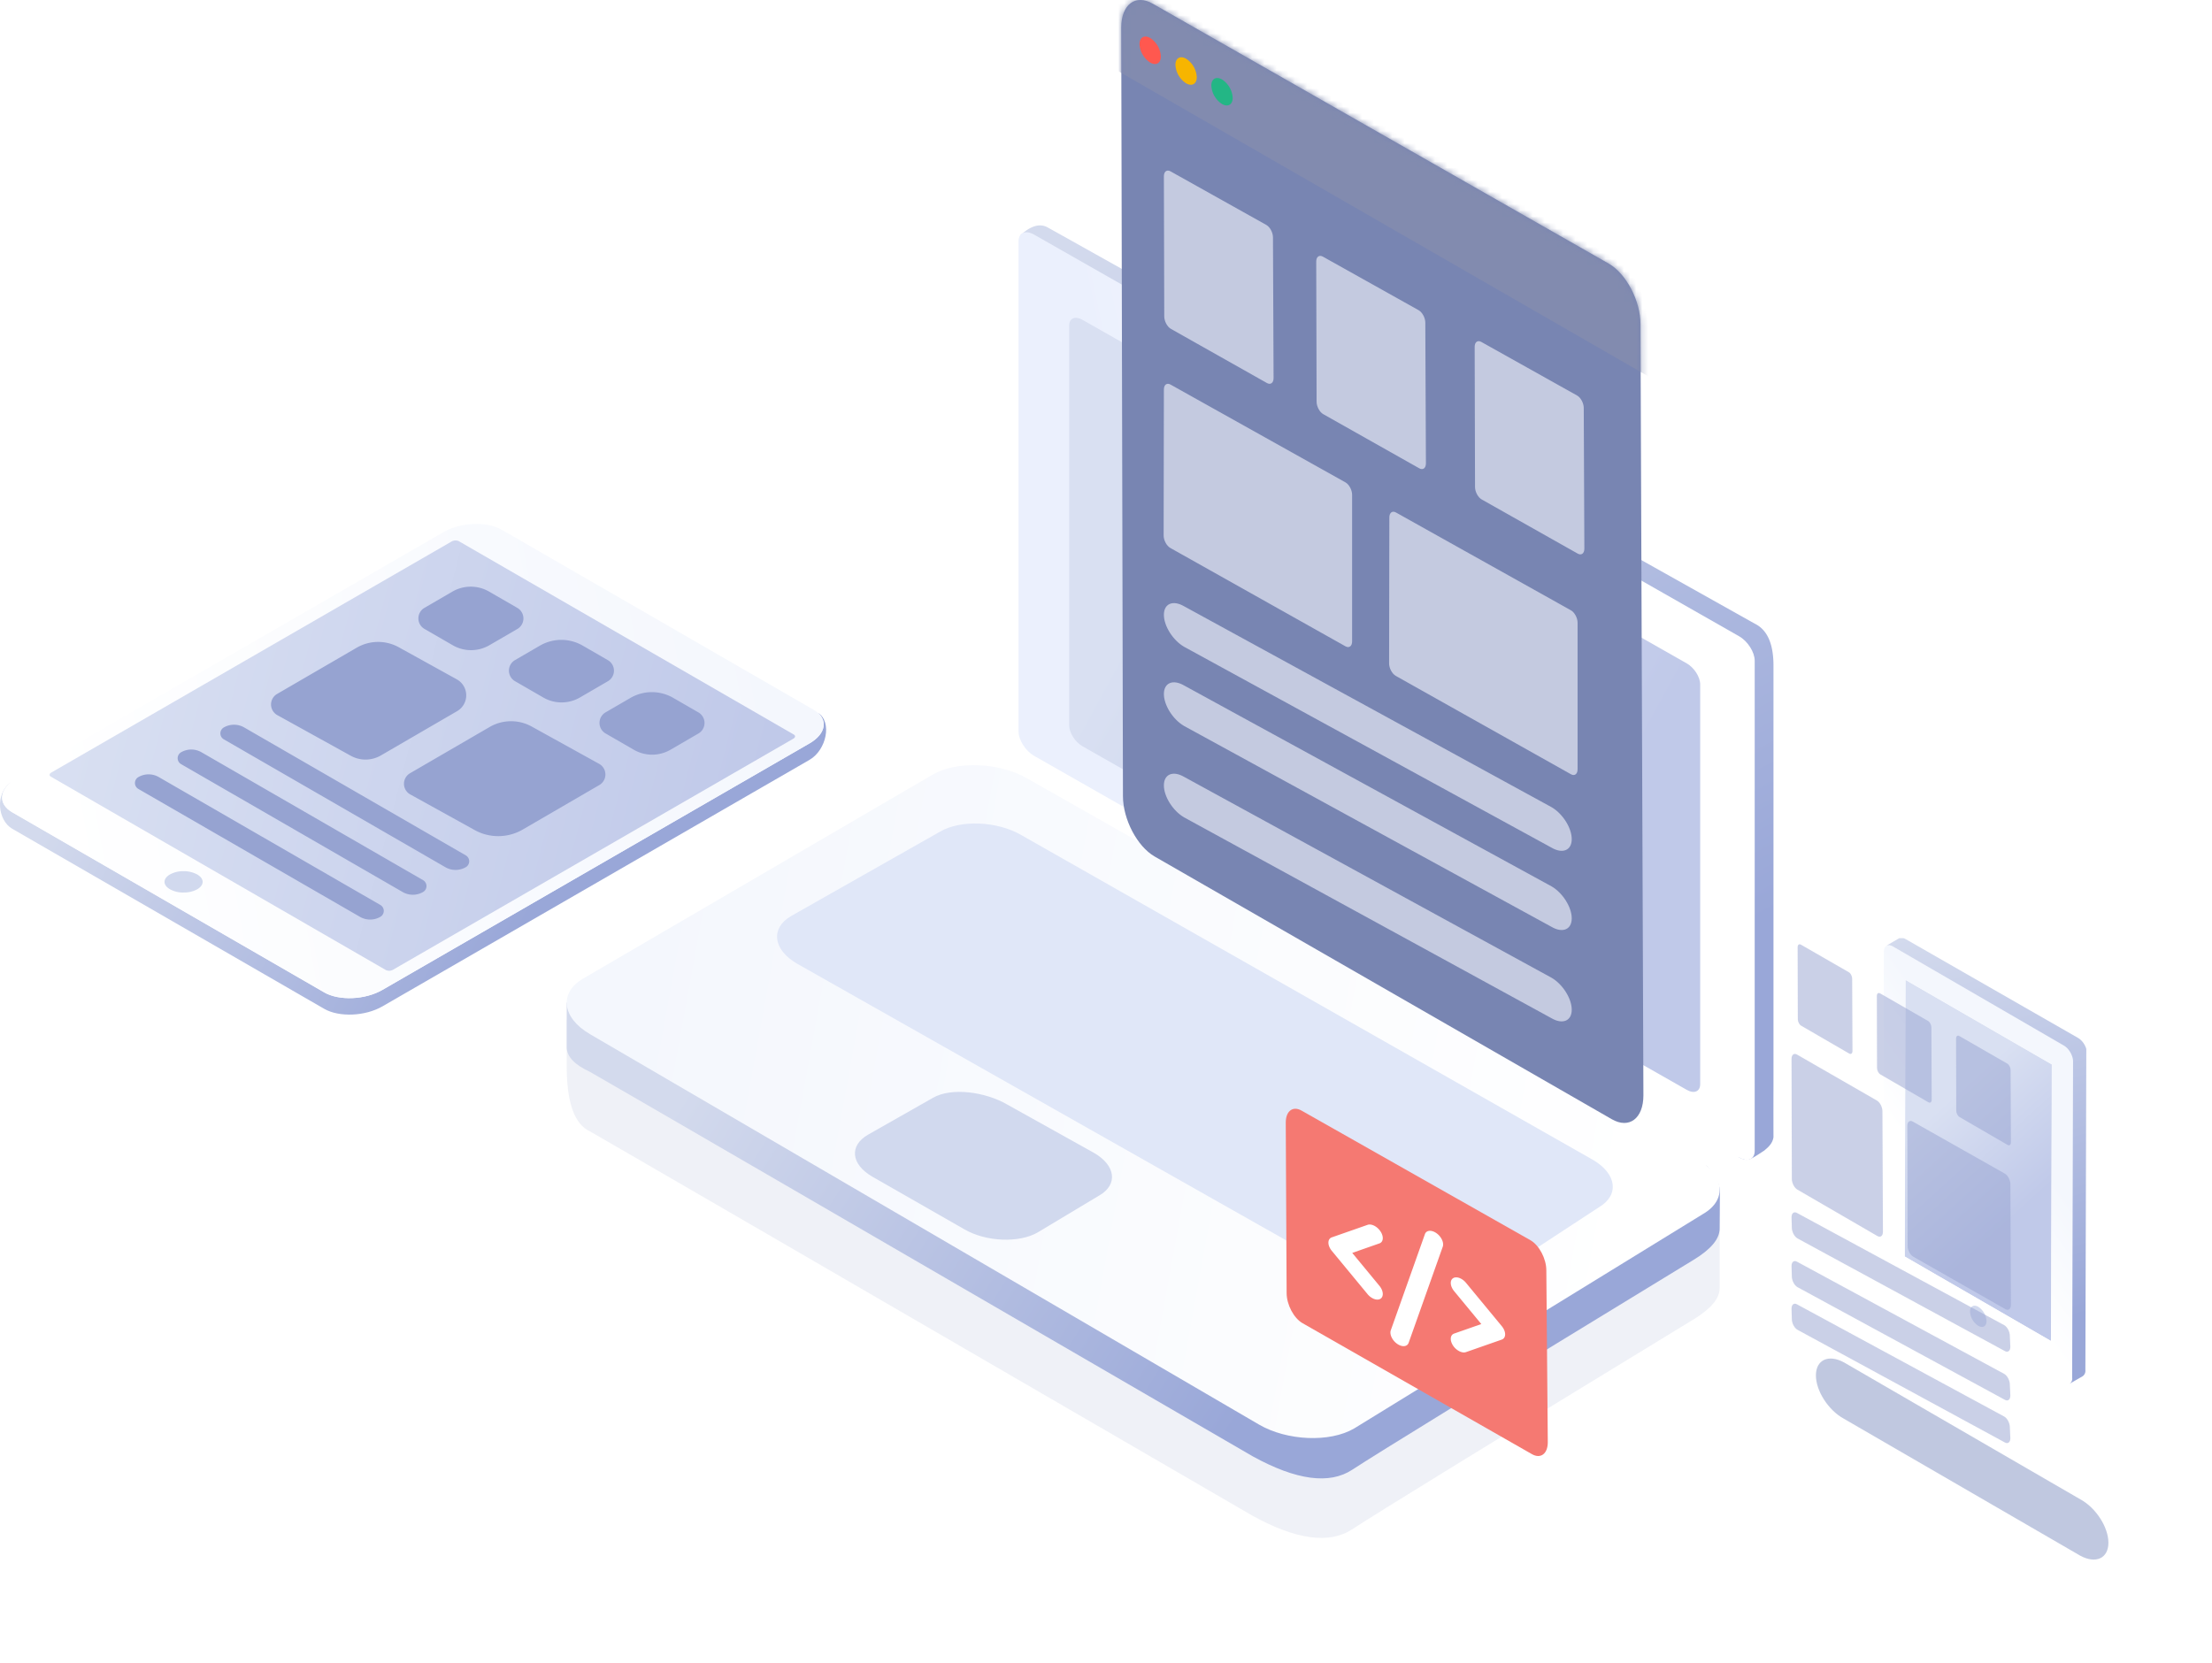 <svg xmlns="http://www.w3.org/2000/svg" xmlns:xlink="http://www.w3.org/1999/xlink" width="363" height="273" viewBox="0 0 363 273">
    <defs>
        <linearGradient id="a" x1="20.535%" x2="60.384%" y1="-4.095%" y2="90.434%">
            <stop offset="0%" stop-color="#D3DAED"/>
            <stop offset="100%" stop-color="#99A7D8"/>
        </linearGradient>
        <linearGradient id="b" x1="21.317%" x2="72.057%" y1="54.821%" y2="41.241%">
            <stop offset="0%" stop-color="#EBF0FD"/>
            <stop offset="100%" stop-color="#FFF"/>
        </linearGradient>
        <linearGradient id="c" x1="16.79%" x2="80.452%" y1="28.755%" y2="71.955%">
            <stop offset="0%" stop-color="#D9E0F2"/>
            <stop offset="100%" stop-color="#C0C9E9"/>
        </linearGradient>
        <filter id="d" width="125.4%" height="156.4%" x="-12.7%" y="-28.2%" filterUnits="objectBoundingBox">
            <feGaussianBlur in="SourceGraphic" stdDeviation="8"/>
        </filter>
        <linearGradient id="e" x1="4.648%" x2="65.983%" y1="40.781%" y2="56.891%">
            <stop offset="0%" stop-color="#D3DAED"/>
            <stop offset="100%" stop-color="#99A7D8"/>
        </linearGradient>
        <linearGradient id="g" x1="5.291%" x2="96.119%" y1="54.42%" y2="44.724%">
            <stop offset="0%" stop-color="#FFF"/>
            <stop offset="100%" stop-color="#F4F7FD"/>
        </linearGradient>
        <path id="f" d="M2.688 162.247c-3.985-2.325-3.48-6.426 1.121-9.112L113.562 90.82c4.601-2.685 11.627-2.98 15.612-.654l57.34 33.47c3.985 2.326 3.481 6.426-1.12 9.112l-109.79 64.084c-4.602 2.685-11.627 2.98-15.613.653L2.688 162.247z"/>
        <path id="h" d="M36.814 161.181c-3.406-1.99-2.974-5.497.959-7.795l93.809-53.31c3.932-2.297 9.937-2.55 13.343-.56l24.444 13.855c3.405 1.99 2.974 5.497-.959 7.795l-95.759 54.185c-3.933 2.297-9.936 2.55-13.343.56l-22.494-14.73z"/>
        <path id="i" d="M49.373 159.225c-3.072-1.78-2.683-4.917.864-6.972l14.282-7.96c3.546-2.054 9.108-2.861 12.18-1.082l10.659 6.054c3.07 1.779 2.816 4.83-.73 6.885l-15.106 8.641c-3.547 2.055-8.961 2.28-12.034.5l-10.115-6.066z"/>
        <linearGradient id="k" x1="4.648%" x2="65.983%" y1="42.782%" y2="55.395%">
            <stop offset="0%" stop-color="#D3DAED"/>
            <stop offset="100%" stop-color="#99A7D8"/>
        </linearGradient>
        <linearGradient id="l" x1="5.291%" x2="96.119%" y1="54.323%" y2="44.84%">
            <stop offset="0%" stop-color="#FFF"/>
            <stop offset="100%" stop-color="#F4F7FD"/>
        </linearGradient>
        <linearGradient id="m" x1="0%" x2="95.848%" y1="42.918%" y2="57.319%">
            <stop offset="0%" stop-color="#D9E0F2"/>
            <stop offset="100%" stop-color="#C0C9E9"/>
        </linearGradient>
        <path id="n" d="M5.471 140.585C2.618 138.94.282 134.48.282 130.678L0 4.537C0 .735 2.336-1.03 5.189.617l74.833 42.665c2.854 1.646 5.19 6.105 5.19 9.907l.48 126.604c0 3.802-2.337 5.566-5.191 3.92l-75.03-43.128z"/>
        <path id="p" d="M2.745 35.19C1.314 34.37.142 32.148.142 30.253L0 2.262C0 .366 1.172-.513 2.604.308l37.551 21.27c1.432.821 2.605 3.044 2.605 4.94l.24 28.22c0 1.896-1.172 2.775-2.604 1.954L2.746 35.191z"/>
        <linearGradient id="q" x1="41.691%" x2="57.619%" y1="28.755%" y2="71.955%">
            <stop offset="0%" stop-color="#D9E0F2"/>
            <stop offset="100%" stop-color="#C0C9E9"/>
        </linearGradient>
        <linearGradient id="r" x1="41.557%" x2="58.709%" y1="62.968%" y2="34.52%">
            <stop offset="0%" stop-color="#FFF"/>
            <stop offset="100%" stop-color="#F4F7FD"/>
        </linearGradient>
        <linearGradient id="s" x1="40.852%" x2="53.224%" y1="-4.095%" y2="90.434%">
            <stop offset="0%" stop-color="#D3DAED"/>
            <stop offset="100%" stop-color="#99A7D8"/>
        </linearGradient>
        <filter id="t" width="199.7%" height="245%" x="-49.8%" y="-72.5%" filterUnits="objectBoundingBox">
            <feGaussianBlur in="SourceGraphic" stdDeviation="7.973"/>
        </filter>
    </defs>
    <g fill="none" fill-rule="evenodd">
        <g transform="translate(93 37)">
            <path fill="url(#a)" fill-rule="nonzero" d="M74.416 1.648c1.67-1.545 3.137-2.004 4.4-1.376 1.538.835 40.25 22.534 116.14 65.096 2.053.996 3.08 3.29 3.08 6.883v69.217a977.876 977.876 0 0 0 0 8.19c-.166 1.235-1.22 1.915-1.49 2.188-2.604 1.704-2.686 1.796-4.147 1.153-.853-7.028-2.812-13.575-5.878-19.64l-46.902-67.497-33.536-22.796-22.348-22.36-9.32-19.058z"/>
            <path fill="url(#b)" d="M76.704 1.512l115.695 65.93c1.412.804 2.556 2.6 2.556 4.01v80.45c0 1.41-1.144 1.901-2.556 1.097L76.704 87.069c-1.412-.805-2.557-2.6-2.557-4.011V2.608c0-1.41 1.145-1.901 2.557-1.096z"/>
            <path fill="url(#c)" fill-rule="nonzero" d="M84.648 15.502l99.167 56.4c1.21.688 2.192 2.225 2.192 3.431v65.627c0 1.207-.981 1.627-2.192.939l-99.167-56.4c-1.21-.688-2.191-2.224-2.191-3.43V16.44c0-1.207.98-1.627 2.191-.939z"/>
            <path fill="#8292C2" fill-opacity=".5" fill-rule="nonzero" d="M0 130.359v8.007c.052 5.743 1.314 9.186 3.786 10.33 2.355 1.33 38.622 22.374 108.802 63.131 7.147 3.93 12.595 4.657 16.342 2.183 3.748-2.475 22.421-13.96 56.021-34.456 2.835-1.727 4.252-3.431 4.252-5.114v-14.677c.215-1.315-.46-2.838-2.025-4.571-1.564-1.733-29.21-.085-82.937 4.946L12.712 138.96 0 130.359z" filter="url(#d)" opacity=".5"/>
            <path fill="url(#e)" fill-rule="nonzero" d="M0 127.546v7.435c.052 1.487 1.314 2.802 3.786 3.945 2.355 1.33 38.622 22.374 108.802 63.132 7.147 3.93 12.595 4.657 16.342 2.182 3.748-2.475 22.421-13.96 56.021-34.456 2.835-1.726 4.252-3.43 4.252-5.114 0-1.683.013-3.602.039-5.757.096-1.295-.598-2.78-2.083-4.452-1.485-1.673-29.124-3.038-82.918-4.093l-91.529-17.346L0 127.546z"/>
            <use fill="url(#g)" transform="matrix(-1 0 0 1 189.203 0)" xlink:href="#f"/>
            <use fill="#E0E7F8" fill-rule="nonzero" transform="matrix(-1 0 0 1 206.183 0)" xlink:href="#h"/>
            <mask id="j" fill="#fff">
                <use xlink:href="#i"/>
            </mask>
            <use fill="#D1D9EE" fill-rule="nonzero" transform="matrix(-1 0 0 1 136.788 0)" xlink:href="#i"/>
            <path fill="#B7C2E5" d="M134.551 41.884c1.236 1.13 2.237.95 2.237-.403s-1.001-3.366-2.237-4.497c-1.235-1.13-2.237-.95-2.237.403s1.002 3.366 2.237 4.497z" mask="url(#j)"/>
            <g fill="#FFF" mask="url(#j)">
                <path d="M124.341 77.458c-2.567-1.512-4.649-5-4.649-7.789 0-2.79 2.082-3.825 4.649-2.313s4.649 5 4.649 7.789c0 2.79-2.082 3.825-4.649 2.313zm0-11.145c-1.284-.756-2.324-2.5-2.324-3.894 0-1.395 1.04-1.913 2.324-1.157 1.284.756 2.324 2.5 2.324 3.894 0 1.395-1.04 1.913-2.324 1.157z"/>
            </g>
        </g>
        <path fill="url(#k)" fill-rule="nonzero" d="M134.247 31.026c1.625 1.457 1.1 3.556-1.41 5.003L62.748 76.492c-2.83 1.635-7.11 1.81-9.56.396L2.005 47.333c-2.169-1.253-2.186-3.342-.187-4.93-2.7 1.846-2.186 6.261.187 7.634L53.196 79.59c2.45 1.416 6.73 1.236 9.56-.396l70.08-40.462c2.798-1.615 3.758-6.233 1.411-7.707" transform="translate(0 86)"/>
        <path fill="url(#l)" d="M53.196 76.888L2.006 47.333c-2.451-1.416-2.153-3.886.684-5.52l70.083-40.46c2.83-1.635 7.11-1.813 9.56-.399l51.19 29.557c2.451 1.414 2.145 3.886-.684 5.518l-70.09 40.463c-2.83 1.635-7.11 1.812-9.56.396" transform="translate(0 86)"/>
        <path fill="url(#m)" fill-rule="nonzero" d="M8.427 40.807L74.118 2.88c.361-.202.797-.22 1.174-.048l54.98 31.745c.3.172.262.486-.086.678L64.498 73.179a1.31 1.31 0 0 1-1.176.05L8.342 41.483c-.299-.172-.262-.486.085-.675" transform="translate(0 86)"/>
        <path fill="#96A3D1" fill-rule="nonzero" d="M104.02 123.073l-4.64-2.679a2 2 0 0 1-.006-3.461l4.085-2.373a7 7 0 0 1 7.016-.01l4.14 2.389a2 2 0 0 1 .004 3.461l-4.585 2.665a6 6 0 0 1-6.014.008zm-14.86-8.577l-4.641-2.68a2 2 0 0 1-.005-3.462l4.085-2.373a7 7 0 0 1 7.016-.01l4.14 2.39a2 2 0 0 1 .005 3.46l-4.585 2.666a6 6 0 0 1-6.016.009zm-4.263-14.712a2 2 0 0 1 .005 3.461l-4.585 2.664a6 6 0 0 1-6.014.009l-4.644-2.681a2 2 0 0 1-.004-3.461l4.585-2.665a6 6 0 0 1 6.014-.008l4.643 2.68zm-25.83 50.711l-36.36-20.993a1.123 1.123 0 0 1-.002-1.943 3.346 3.346 0 0 1 3.354-.005l36.36 20.993a1.123 1.123 0 0 1 .003 1.943 3.346 3.346 0 0 1-3.355.005zm-1.5-26.437l-12.055-6.67a2 2 0 0 1-.037-3.48l13.062-7.59a7 7 0 0 1 6.906-.073l9.52 5.267a3 3 0 0 1 .055 5.219L62.5 124.006a5 5 0 0 1-4.933.052zm8.51 22.364l-36.36-20.993a1.123 1.123 0 0 1-.004-1.943 3.343 3.343 0 0 1 3.353-.005l36.363 20.993a1.123 1.123 0 0 1 .002 1.943 3.346 3.346 0 0 1-3.354.005zm7.01-4.073l-36.362-20.993a1.123 1.123 0 0 1-.003-1.943 3.346 3.346 0 0 1 3.354-.005l36.361 20.996a1.122 1.122 0 0 1 .003 1.941 3.344 3.344 0 0 1-3.352.004zm4.805-6.1l-10.567-5.846a2 2 0 0 1-.037-3.479l13.062-7.59a7 7 0 0 1 6.906-.073l11.063 6.12a2 2 0 0 1 .036 3.48l-12.57 7.305a8 8 0 0 1-7.893.084z"/>
        <path fill="#D1D9EE" fill-rule="nonzero" d="M30.153 146.51a4.586 4.586 0 0 1-2.257-.538c-.578-.336-.896-.77-.896-1.215 0-.444.313-.88.882-1.214a4.532 4.532 0 0 1 2.22-.542 4.595 4.595 0 0 1 2.259.54c.578.332.896.77.896 1.214 0 .444-.314.879-.882 1.214a4.542 4.542 0 0 1-2.232.532"/>
        <g>
            <g transform="translate(184)">
                <mask id="o" fill="#fff">
                    <use xlink:href="#n"/>
                </mask>
                <use fill="#7885B2" opacity=".499" xlink:href="#n"/>
                <path fill="#828BAF" d="M-2.158 10.72c-2.853-1.647-.894 2.047-.894-1.755l-.006-13.107c0-3.802 3.171-4.092 6.024-2.446l77.056 42.429c2.854 1.646 5.19 6.105 5.19 9.907l1.48 9.045c0 3.802 2.642 8.62-.213 6.973L-2.158 10.72z" mask="url(#o)"/>
            </g>
            <path fill="#23B685" fill-rule="nonzero" d="M200.534 17.07c.971.56 1.753.11 1.756-1a3.845 3.845 0 0 0-1.747-3.024c-.971-.559-1.753-.11-1.756 1a3.845 3.845 0 0 0 1.747 3.025"/>
            <path fill="#FF584F" fill-rule="nonzero" d="M188.746 10.265c.972.558 1.754.11 1.756-1a3.845 3.845 0 0 0-1.743-3.025c-.972-.558-1.754-.11-1.759 1a3.85 3.85 0 0 0 1.746 3.025"/>
            <path fill="#F7B500" fill-rule="nonzero" d="M194.639 13.668c.971.558 1.753.109 1.758-1.001a3.85 3.85 0 0 0-1.746-3.024c-.972-.559-1.754-.11-1.756 1a3.842 3.842 0 0 0 1.744 3.025"/>
            <path fill="#F3F5FC" d="M194.311 99.517l60.307 32.979c1.83 1.061 3.312 3.41 3.312 5.246 0 1.835-1.483 2.463-3.312 1.4l-60.307-32.978c-1.828-1.062-3.311-3.41-3.311-5.246 0-1.836 1.483-2.463 3.311-1.401zM194.311 112.517l60.307 32.979c1.83 1.061 3.312 3.41 3.312 5.246 0 1.835-1.483 2.463-3.312 1.4l-60.307-32.978c-1.828-1.062-3.311-3.41-3.311-5.246 0-1.836 1.483-2.463 3.311-1.401zM194.311 127.517l60.307 32.979c1.83 1.061 3.312 3.41 3.312 5.246 0 1.835-1.483 2.463-3.312 1.4l-60.307-32.978c-1.828-1.062-3.311-3.41-3.311-5.246 0-1.836 1.483-2.463 3.311-1.401zM192.15 53.982c-.6-.34-1.09-1.259-1.09-2.042L191 28.935c0-.784.49-1.147 1.09-.808l15.72 8.796c.599.34 1.09 1.258 1.09 2.042l.1 23.1c0 .784-.49 1.147-1.09.808l-15.76-8.891zM217.15 67.982c-.6-.34-1.09-1.259-1.09-2.042L216 42.935c0-.784.49-1.147 1.09-.808l15.72 8.796c.599.34 1.09 1.258 1.09 2.042l.1 23.1c0 .784-.49 1.147-1.09.808l-15.76-8.891zM192.049 89.94c-.6-.34-1.09-1.259-1.09-2.042L191 63.935c0-.784.49-1.147 1.09-.808l28.709 16.054c.6.34 1.09 1.258 1.09 2.042v24.058c0 .784-.49 1.147-1.09.808l-28.75-16.149zM229.049 110.94c-.6-.34-1.09-1.259-1.09-2.042L228 84.935c0-.784.49-1.147 1.09-.808l28.709 16.054c.6.34 1.09 1.258 1.09 2.042v24.058c0 .784-.49 1.147-1.09.808l-28.75-16.149zM243.15 81.982c-.6-.34-1.09-1.259-1.09-2.042L242 56.935c0-.784.49-1.147 1.09-.808l15.72 8.796c.599.34 1.09 1.258 1.09 2.042l.1 23.1c0 .784-.49 1.147-1.09.808l-15.76-8.891z" opacity=".617"/>
        </g>
        <g>
            <use fill="#F57972" opacity=".696" transform="translate(211 182)" xlink:href="#p"/>
            <path fill="#FFF" fill-rule="nonzero" d="M225.398 213.18a2.648 2.648 0 0 1-.973-.749l-5.874-7.115c-.35-.423-.551-.914-.551-1.34 0-.427.202-.744.551-.866l5.874-2.055c.647-.227 1.608.27 2.146 1.112.537.84.448 1.706-.2 1.932l-4.46 1.561 4.46 5.404c.648.785.737 1.727.2 2.105-.302.21-.736.2-1.173.012zm14.205 8.677a2.723 2.723 0 0 1-1.174-1.023c-.537-.841-.448-1.707.2-1.933l4.46-1.562-4.46-5.403c-.648-.784-.737-1.727-.2-2.104.538-.378 1.499-.048 2.147.737l5.873 7.115c.35.423.551.914.551 1.34 0 .426-.202.743-.551.866l-5.873 2.055c-.285.1-.63.06-.973-.088zm-9.902-1.034c-.14-.06-.283-.14-.425-.24-.808-.568-1.274-1.563-1.04-2.223l5.6-15.778c.233-.66 1.078-.734 1.887-.165.809.568 1.274 1.563 1.04 2.224l-5.598 15.777c-.194.544-.803.69-1.464.405zM316.5 209.98l-.37 2.44 16.66 10.47.35-3.68z"/>
            <path fill="url(#q)" fill-rule="nonzero" d="M3.69 6.84l-.12 45.41 24.04 13.88.13-45.41z" transform="translate(309 154)"/>
            <path fill="url(#r)" d="M29.82 17.64a3.38 3.38 0 0 1 1.53 2.66l-.15 51.91c0 1-.69 1.36-1.54.87L1.48 56.81A3.38 3.38 0 0 1 0 54.16L.15 2.25c0-1 .69-1.37 1.54-.88l28.13 16.27zM3.57 52.25l24 13.88.13-45.41-24-13.88-.13 45.41z" transform="translate(309 154)"/>
            <path fill="#D1D9EE" fill-rule="nonzero" d="M324.64 217.63c.75.43 1.36.08 1.36-.78a3 3 0 0 0-1.35-2.34c-.75-.43-1.36-.08-1.36.78a3 3 0 0 0 1.35 2.34z"/>
            <path fill="url(#s)" fill-rule="nonzero" d="M1 1.16a.85.85 0 0 0-.48.1L1.83.49 2.68 0H3.37l.18.06.21.11L32 16.36c.19.109.366.244.52.4l.07.07a.6.6 0 0 1 .08.08l.12.15c.04.045.076.091.11.14l.1.16.08.13.06.11.06.13.06.13.06.14s0 .1.05.14v.15c.005.06.005.12 0 .18.005.07.005.14 0 .21v.31l-.15 51.91a1.08 1.08 0 0 1-.44 1l-2.17 1.25a1 1 0 0 0 .44-1l.15-51.91a2.56 2.56 0 0 0-.12-.76 3.49 3.49 0 0 0-.33-.74 3.3 3.3 0 0 0-.47-.64 2.78 2.78 0 0 0-.58-.47L1.64 1.36a1.55 1.55 0 0 0-.6-.21L1 1.16z" transform="translate(309 154)"/>
            <path fill="#8292C2" fill-opacity=".5" d="M91.602 69.63l38.796 22.483c2.542 1.376 4.602 4.565 4.602 7.121 0 2.557-2.06 3.513-4.602 2.137L91.602 78.887C89.06 77.511 87 74.322 87 71.766c0-2.557 2.06-3.513 4.602-2.137z" filter="url(#t)" transform="translate(211 154)"/>
        </g>
        <path fill="#96A3D1" d="M295.575 168.362c-.3-.174-.545-.647-.545-1.05L295 155.48c0-.403.245-.59.545-.416l7.86 4.524c.3.174.545.647.545 1.05l.05 11.88c0 .403-.245.59-.545.416l-7.88-4.573zm-.617 26.908c-.5-.29-.909-1.079-.909-1.75L294 173.802c0-.672.409-.984.908-.693l13.1 7.539c.5.29.908 1.079.908 1.75l.084 19.8c0 .672-.409.984-.909.693l-13.133-7.62zm0 8c-.5-.29-.909-1.079-.909-1.75l-.049-1.718c0-.672.409-.984.908-.693l34.008 18.417c.5.29.909 1.078.909 1.75l.084 1.8c0 .672-.41.983-.909.693l-34.042-18.499zm0 8c-.5-.29-.909-1.079-.909-1.75l-.049-1.718c0-.672.409-.984.908-.693l34.008 18.417c.5.29.909 1.078.909 1.75l.084 1.8c0 .672-.41.983-.909.693l-34.042-18.499zm0 7c-.5-.29-.909-1.079-.909-1.75l-.049-1.718c0-.672.409-.984.908-.693l34.008 18.417c.5.29.909 1.078.909 1.75l.084 1.8c0 .672-.41.983-.909.693l-34.042-18.499zm19-12c-.5-.29-.909-1.079-.909-1.75L313 184.802c0-.672.409-.984.908-.693l15.1 8.539c.5.29.908 1.079.908 1.75l.084 19.8c0 .672-.409.984-.909.693l-15.133-8.62zm-5.383-29.908c-.3-.174-.545-.647-.545-1.05L308 163.48c0-.403.245-.59.545-.416l7.86 4.524c.3.174.545.647.545 1.05l.05 11.88c0 .403-.245.59-.545.416l-7.88-4.573zm13 7c-.3-.174-.545-.647-.545-1.05L321 170.48c0-.403.245-.59.545-.416l7.86 4.524c.3.174.545.647.545 1.05l.05 11.88c0 .403-.245.59-.545.416l-7.88-4.573z" opacity=".5"/>
    </g>
</svg>
